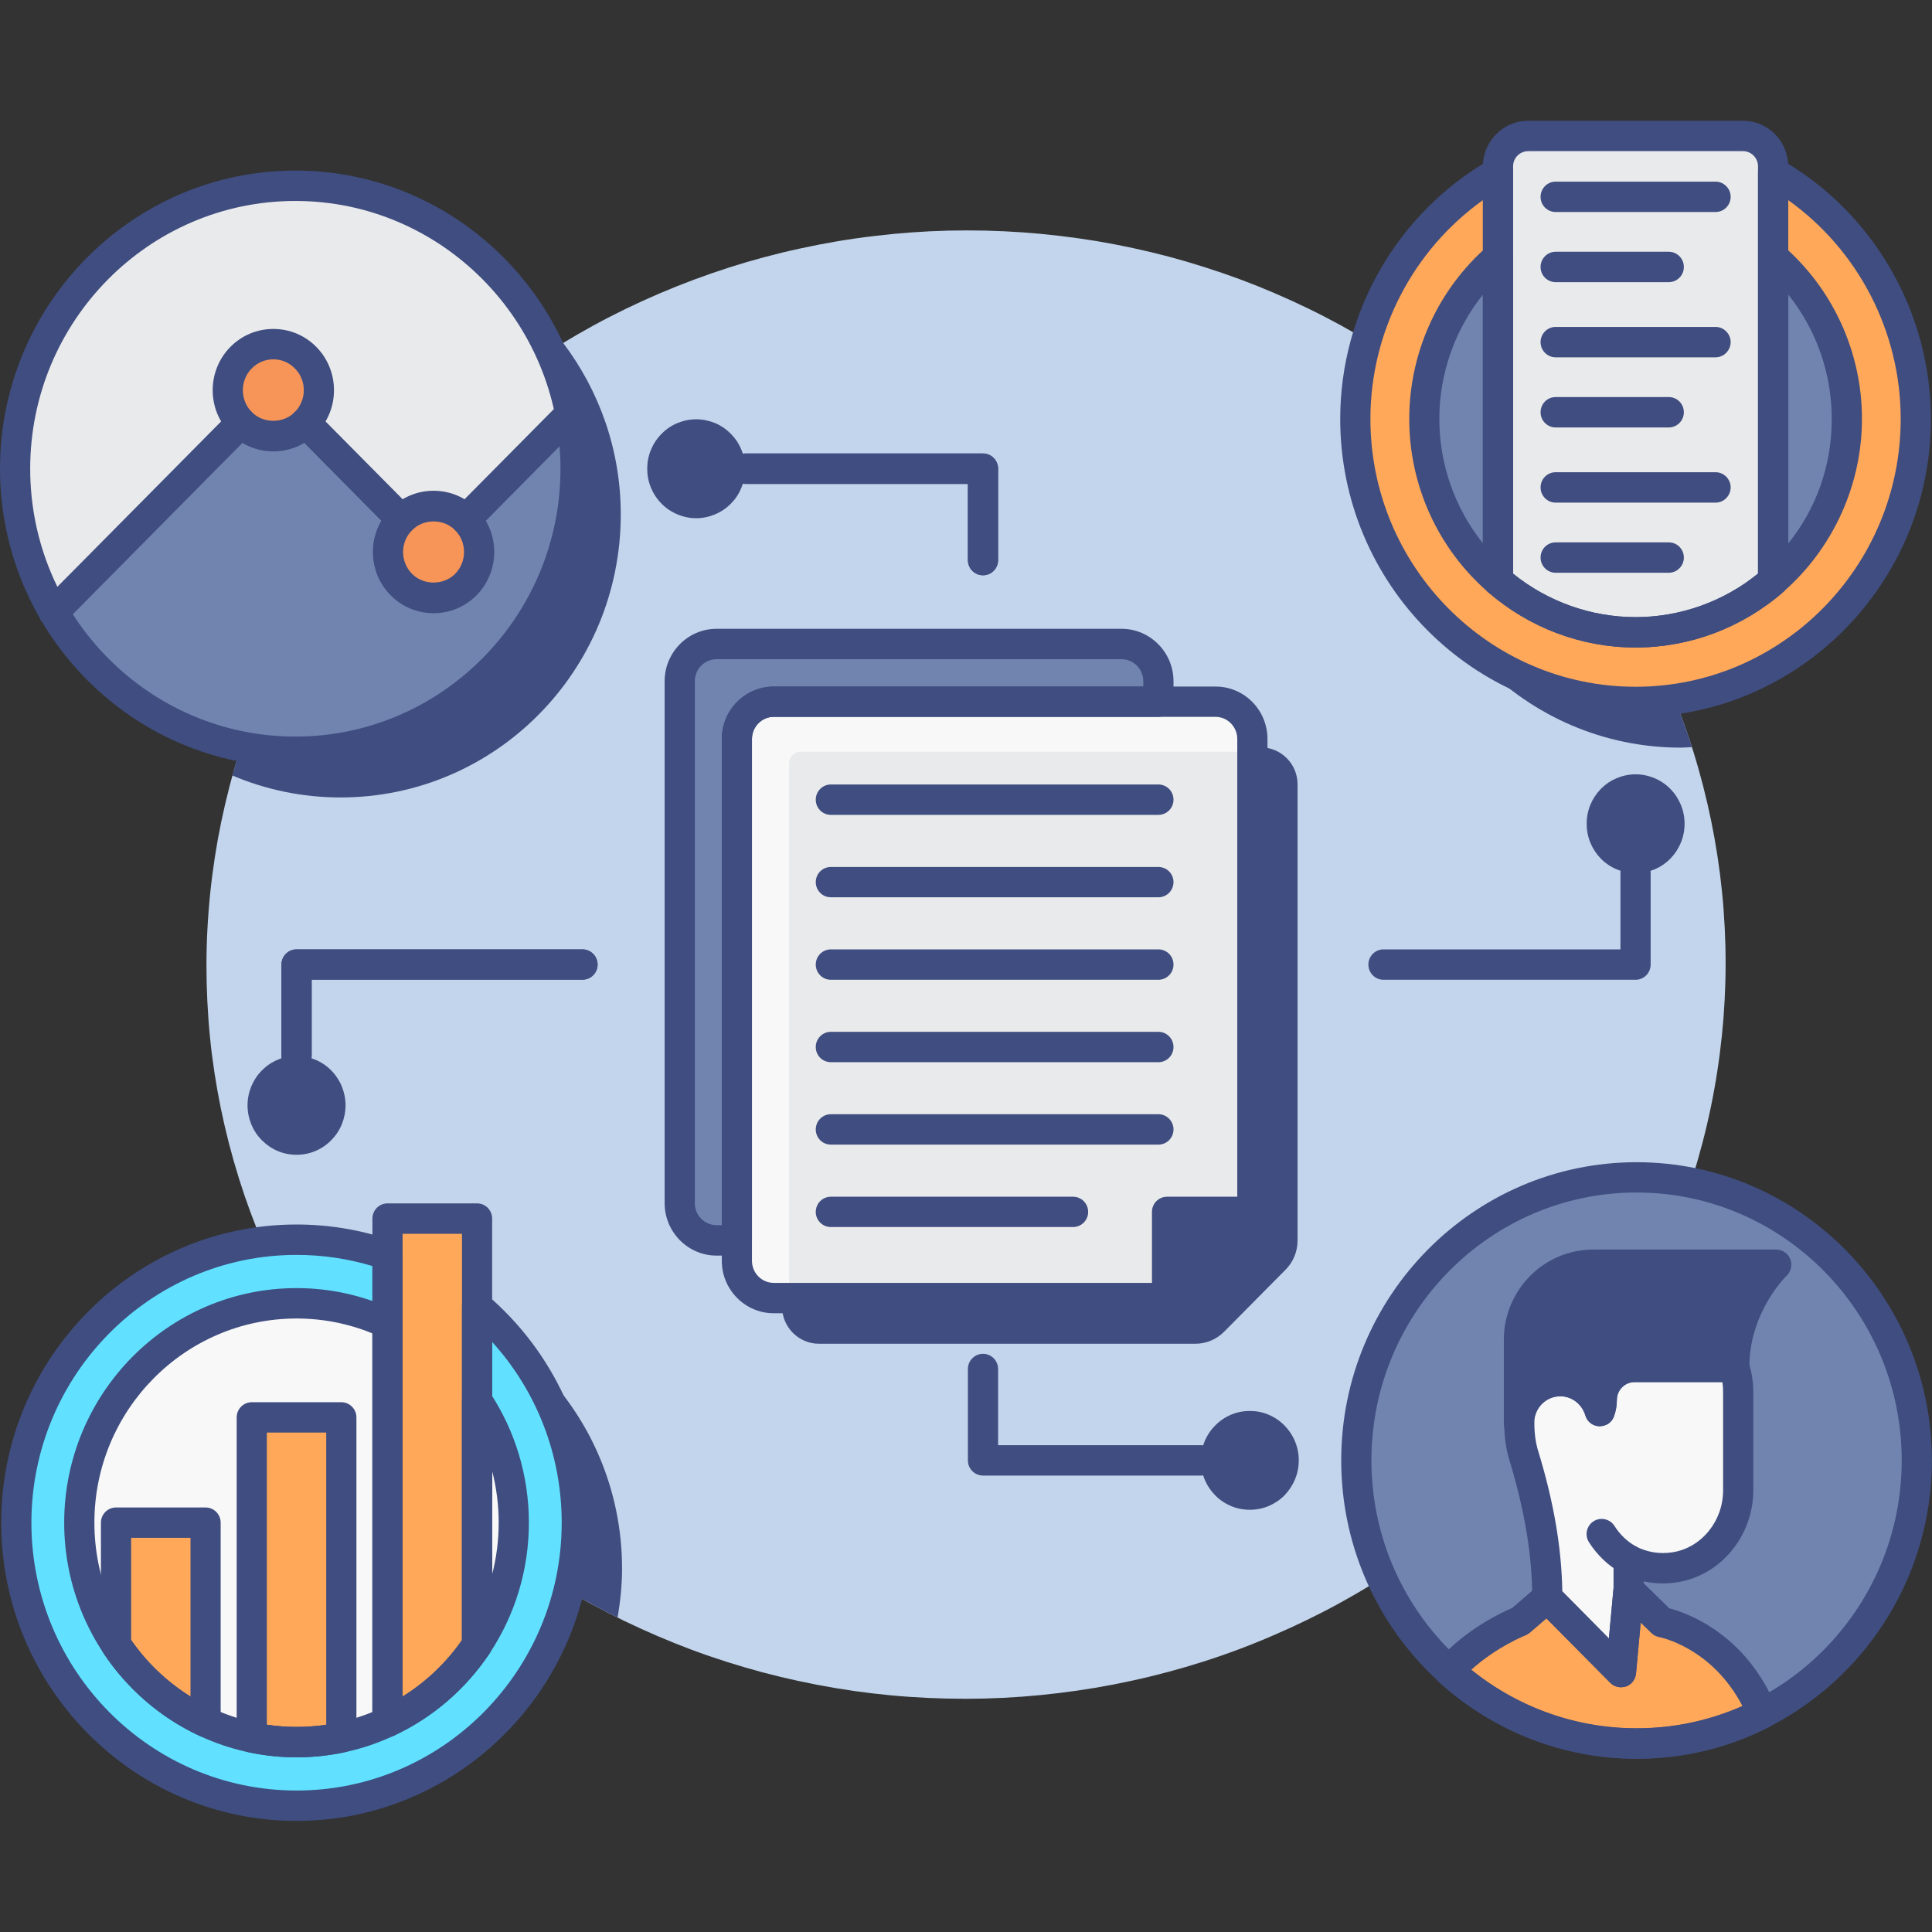<svg xmlns="http://www.w3.org/2000/svg" xmlns:xlink="http://www.w3.org/1999/xlink" width="100" zoomAndPan="magnify" viewBox="0 0 75 75" height="100" preserveAspectRatio="xMidYMid meet" version="1.0"><rect x="0" y="0" width="75" height="75" fill="#333333" stroke="none"/><defs><clipPath id="af3600f7f7"><path d="M 0 48 L 23 48 L 23 70.688 L 0 70.688 Z M 0 48 " clip-rule="nonzero"/></clipPath><clipPath id="0d6cb27a5c"><path d="M 57 4.688 L 70 4.688 L 70 26 L 57 26 Z M 57 4.688 " clip-rule="nonzero"/></clipPath><clipPath id="9a079cfdbd"><path d="M 0 47 L 23 47 L 23 70.688 L 0 70.688 Z M 0 47 " clip-rule="nonzero"/></clipPath></defs><path fill="#c2d5ec" d="M 66.98 36.719 C 67.004 37.652 66.977 38.586 66.906 39.516 C 66.832 40.445 66.715 41.371 66.547 42.293 C 66.383 43.211 66.168 44.121 65.91 45.02 C 65.652 45.922 65.348 46.809 65 47.68 C 64.652 48.551 64.262 49.402 63.824 50.234 C 63.391 51.07 62.914 51.883 62.398 52.672 C 61.879 53.461 61.324 54.223 60.727 54.961 C 60.133 55.695 59.504 56.402 58.836 57.078 C 58.168 57.754 57.469 58.398 56.738 59.008 C 56.008 59.621 55.246 60.195 54.457 60.73 C 53.664 61.27 52.848 61.77 52.008 62.23 C 51.168 62.691 50.305 63.109 49.422 63.488 C 48.539 63.871 47.641 64.207 46.723 64.5 C 45.805 64.793 44.875 65.043 43.934 65.246 C 42.988 65.453 42.039 65.613 41.082 65.727 C 40.121 65.844 39.16 65.914 38.195 65.938 C 37.23 65.961 36.266 65.938 35.301 65.871 C 34.34 65.805 33.383 65.691 32.43 65.531 C 31.48 65.371 30.539 65.168 29.609 64.922 C 28.676 64.672 27.762 64.383 26.859 64.047 C 25.961 63.711 25.078 63.332 24.215 62.914 C 23.355 62.496 22.516 62.039 21.699 61.539 C 20.887 61.039 20.098 60.504 19.336 59.93 C 18.574 59.355 17.848 58.75 17.148 58.105 C 16.449 57.461 15.785 56.789 15.152 56.082 C 14.523 55.375 13.93 54.641 13.375 53.879 C 12.82 53.117 12.305 52.328 11.832 51.516 C 11.355 50.703 10.922 49.871 10.531 49.02 C 10.141 48.168 9.797 47.297 9.492 46.41 C 9.191 45.523 8.934 44.625 8.723 43.715 C 8.512 42.805 8.348 41.887 8.23 40.961 C 8.113 40.035 8.047 39.105 8.023 38.172 C 8 37.238 8.023 36.309 8.098 35.375 C 8.168 34.445 8.289 33.52 8.453 32.598 C 8.621 31.68 8.832 30.77 9.09 29.871 C 9.348 28.969 9.652 28.086 10 27.215 C 10.348 26.344 10.742 25.488 11.176 24.656 C 11.609 23.82 12.086 23.008 12.605 22.219 C 13.121 21.43 13.68 20.668 14.273 19.934 C 14.867 19.195 15.5 18.488 16.164 17.812 C 16.832 17.137 17.531 16.492 18.262 15.883 C 18.996 15.273 19.758 14.699 20.547 14.16 C 21.336 13.621 22.152 13.121 22.992 12.66 C 23.832 12.199 24.695 11.781 25.578 11.402 C 26.461 11.023 27.363 10.688 28.281 10.391 C 29.195 10.098 30.125 9.848 31.07 9.645 C 32.012 9.438 32.961 9.277 33.922 9.164 C 34.879 9.047 35.84 8.977 36.809 8.953 C 37.773 8.93 38.738 8.953 39.699 9.02 C 40.664 9.09 41.621 9.203 42.57 9.359 C 43.523 9.52 44.465 9.723 45.395 9.969 C 46.324 10.219 47.238 10.512 48.141 10.844 C 49.043 11.18 49.922 11.559 50.785 11.977 C 51.648 12.395 52.484 12.855 53.301 13.352 C 54.117 13.852 54.906 14.387 55.664 14.961 C 56.426 15.535 57.156 16.145 57.855 16.785 C 58.555 17.43 59.219 18.105 59.848 18.809 C 60.477 19.516 61.07 20.25 61.625 21.012 C 62.18 21.777 62.695 22.562 63.172 23.375 C 63.648 24.188 64.078 25.02 64.469 25.871 C 64.859 26.727 65.207 27.594 65.508 28.48 C 65.812 29.367 66.066 30.266 66.277 31.176 C 66.488 32.086 66.652 33.004 66.77 33.93 C 66.887 34.855 66.957 35.785 66.98 36.719 Z M 66.98 36.719 " fill-opacity="1" fill-rule="nonzero"/><path fill="#3f4d80" d="M 9.02 30.105 C 10.312 30.652 11.73 30.957 13.219 30.957 C 19.23 30.957 24.098 26.039 24.098 19.969 C 24.098 17.461 23.258 15.16 21.859 13.309 C 19.77 14.578 17.812 16.121 16.043 17.938 C 12.578 21.5 10.242 25.695 9.02 30.105 Z M 9.02 30.105 " fill-opacity="1" fill-rule="nonzero"/><path fill="#3f4d80" d="M 13.266 49.898 C 12.512 49.898 11.777 49.977 11.062 50.125 C 12.578 53.082 14.648 55.832 17.281 58.223 C 19.332 60.086 21.59 61.605 23.973 62.793 C 24.082 62.172 24.148 61.535 24.148 60.887 C 24.145 54.816 19.277 49.898 13.266 49.898 Z M 13.266 49.898 " fill-opacity="1" fill-rule="nonzero"/><path fill="#3f4d80" d="M 65.68 29 C 64.23 24.438 61.578 20.168 57.727 16.664 C 56.844 15.863 55.922 15.133 54.973 14.461 C 54.59 15.582 54.371 16.781 54.371 18.039 C 54.371 24.105 59.242 29.023 65.25 29.023 C 65.395 29.023 65.535 29.008 65.68 29 Z M 65.68 29 " fill-opacity="1" fill-rule="nonzero"/><path fill="#3f4d80" d="M 48.941 29.012 L 46.727 29.012 L 46.727 28.219 C 46.727 27.422 46.086 26.773 45.293 26.773 L 29.574 26.773 C 28.785 26.773 28.145 27.422 28.145 28.219 L 28.145 48.48 C 28.145 49.277 28.785 49.926 29.574 49.926 L 30.359 49.926 L 30.359 50.719 C 30.359 51.516 31 52.164 31.793 52.164 L 46.402 52.164 C 46.824 52.164 47.227 51.996 47.527 51.691 L 49.906 49.289 C 50.207 48.988 50.371 48.578 50.371 48.152 L 50.371 30.457 C 50.375 29.66 49.734 29.012 48.941 29.012 Z M 48.941 29.012 " fill-opacity="1" fill-rule="nonzero"/><path fill="#e9eaeb" d="M 10.613 15.148 L 16.832 21.43 C 16.832 21.43 19.484 18.75 22.137 16.07 C 21.156 11.02 16.754 7.211 11.465 7.211 C 5.457 7.211 0.586 12.129 0.586 18.195 C 0.586 20.227 1.129 22.133 2.082 23.762 Z M 10.613 15.148 " fill-opacity="1" fill-rule="nonzero"/><path fill="#7184af" d="M 16.832 21.43 L 10.613 15.148 L 2.082 23.762 C 3.973 27.008 7.465 29.184 11.465 29.184 C 17.473 29.184 22.344 24.266 22.344 18.195 C 22.344 17.469 22.27 16.758 22.137 16.07 C 19.484 18.746 16.832 21.43 16.832 21.43 Z M 16.832 21.43 " fill-opacity="1" fill-rule="nonzero"/><path fill="#f79559" d="M 12.383 15.148 C 12.383 15.383 12.336 15.613 12.246 15.832 C 12.156 16.051 12.027 16.242 11.863 16.41 C 11.695 16.578 11.504 16.707 11.289 16.797 C 11.07 16.891 10.848 16.934 10.613 16.934 C 10.375 16.934 10.152 16.891 9.934 16.797 C 9.719 16.707 9.527 16.578 9.359 16.41 C 9.195 16.242 9.066 16.051 8.977 15.832 C 8.887 15.613 8.84 15.383 8.84 15.148 C 8.84 14.91 8.887 14.684 8.977 14.465 C 9.066 14.246 9.195 14.051 9.359 13.883 C 9.527 13.715 9.719 13.586 9.934 13.496 C 10.152 13.406 10.375 13.359 10.613 13.359 C 10.848 13.359 11.07 13.406 11.289 13.496 C 11.504 13.586 11.695 13.715 11.863 13.883 C 12.027 14.051 12.156 14.246 12.246 14.465 C 12.336 14.684 12.383 14.91 12.383 15.148 Z M 12.383 15.148 " fill-opacity="1" fill-rule="nonzero"/><path fill="#f79559" d="M 18.602 21.43 C 18.602 21.664 18.555 21.895 18.465 22.113 C 18.375 22.332 18.25 22.523 18.082 22.691 C 17.918 22.859 17.727 22.988 17.508 23.078 C 17.293 23.168 17.066 23.215 16.832 23.215 C 16.598 23.215 16.371 23.168 16.152 23.078 C 15.938 22.988 15.746 22.859 15.578 22.691 C 15.414 22.523 15.285 22.332 15.195 22.113 C 15.105 21.895 15.062 21.664 15.062 21.43 C 15.062 21.191 15.105 20.965 15.195 20.742 C 15.285 20.523 15.414 20.332 15.578 20.164 C 15.746 19.996 15.938 19.867 16.152 19.777 C 16.371 19.688 16.598 19.641 16.832 19.641 C 17.066 19.641 17.293 19.688 17.508 19.777 C 17.727 19.867 17.918 19.996 18.082 20.164 C 18.25 20.332 18.375 20.523 18.465 20.742 C 18.555 20.965 18.602 21.191 18.602 21.43 Z M 18.602 21.43 " fill-opacity="1" fill-rule="nonzero"/><path fill="#7184af" d="M 28.605 28.688 C 28.605 27.887 29.246 27.242 30.035 27.242 L 44.969 27.242 L 44.969 26.445 C 44.969 25.648 44.328 25 43.539 25 L 27.82 25 C 27.027 25 26.387 25.648 26.387 26.445 L 26.387 46.707 C 26.387 47.504 27.027 48.152 27.82 48.152 L 28.605 48.152 Z M 28.605 28.688 " fill-opacity="1" fill-rule="nonzero"/><path fill="#e9eaeb" d="M 45.305 50.391 L 30.035 50.391 C 29.246 50.391 28.605 49.742 28.605 48.945 L 28.605 28.688 C 28.605 27.887 29.246 27.242 30.035 27.242 L 47.188 27.242 C 47.977 27.242 48.617 27.887 48.617 28.688 L 48.617 47.047 Z M 45.305 50.391 " fill-opacity="1" fill-rule="nonzero"/><path fill="#f8f8f8" d="M 48.617 28.684 L 48.617 29.184 L 31.078 29.184 C 30.832 29.184 30.633 29.383 30.633 29.637 L 30.633 50.395 L 30.035 50.395 C 29.246 50.395 28.605 49.742 28.605 48.945 L 28.605 28.684 C 28.605 27.887 29.246 27.242 30.035 27.242 L 47.188 27.242 C 47.98 27.242 48.617 27.887 48.617 28.684 Z M 48.617 28.684 " fill-opacity="1" fill-rule="nonzero"/><path fill="#3f4d80" d="M 45.305 47.047 L 48.617 47.047 L 45.305 50.391 Z M 45.305 47.047 " fill-opacity="1" fill-rule="nonzero"/><path fill="#3f4d80" d="M 65.395 31.977 C 65.395 32.234 65.348 32.477 65.25 32.715 C 65.152 32.949 65.016 33.156 64.84 33.336 C 64.66 33.516 64.453 33.656 64.223 33.75 C 63.988 33.848 63.746 33.898 63.492 33.898 C 63.242 33.898 63 33.848 62.766 33.75 C 62.535 33.656 62.328 33.516 62.148 33.336 C 61.973 33.156 61.836 32.949 61.738 32.715 C 61.641 32.477 61.594 32.234 61.594 31.977 C 61.594 31.723 61.641 31.48 61.738 31.242 C 61.836 31.008 61.973 30.801 62.148 30.621 C 62.328 30.441 62.535 30.301 62.766 30.207 C 63 30.109 63.242 30.059 63.492 30.059 C 63.746 30.059 63.988 30.109 64.223 30.207 C 64.453 30.301 64.66 30.441 64.84 30.621 C 65.016 30.801 65.152 31.008 65.25 31.242 C 65.348 31.48 65.395 31.723 65.395 31.977 Z M 65.395 31.977 " fill-opacity="1" fill-rule="nonzero"/><path fill="#3f4d80" d="M 13.414 42.91 C 13.414 43.164 13.363 43.41 13.27 43.645 C 13.172 43.879 13.035 44.086 12.855 44.266 C 12.68 44.445 12.473 44.586 12.238 44.684 C 12.008 44.781 11.766 44.828 11.512 44.828 C 11.262 44.828 11.016 44.781 10.785 44.684 C 10.551 44.586 10.348 44.445 10.168 44.266 C 9.988 44.086 9.852 43.879 9.754 43.645 C 9.66 43.41 9.609 43.164 9.609 42.91 C 9.609 42.656 9.66 42.41 9.754 42.176 C 9.852 41.941 9.988 41.734 10.168 41.551 C 10.348 41.371 10.551 41.234 10.785 41.137 C 11.016 41.039 11.262 40.992 11.512 40.992 C 11.766 40.992 12.008 41.039 12.238 41.137 C 12.473 41.234 12.68 41.371 12.855 41.551 C 13.035 41.734 13.172 41.941 13.27 42.176 C 13.363 42.41 13.414 42.656 13.414 42.91 Z M 13.414 42.91 " fill-opacity="1" fill-rule="nonzero"/><path fill="#3f4d80" d="M 28.926 18.195 C 28.926 18.453 28.879 18.695 28.781 18.93 C 28.688 19.168 28.547 19.375 28.371 19.555 C 28.191 19.734 27.988 19.871 27.754 19.969 C 27.52 20.066 27.277 20.117 27.027 20.117 C 26.773 20.117 26.531 20.066 26.301 19.969 C 26.066 19.871 25.859 19.734 25.684 19.555 C 25.504 19.375 25.367 19.168 25.27 18.93 C 25.172 18.695 25.125 18.453 25.125 18.195 C 25.125 17.941 25.172 17.699 25.27 17.461 C 25.367 17.227 25.504 17.02 25.684 16.84 C 25.859 16.66 26.066 16.52 26.301 16.422 C 26.531 16.328 26.773 16.277 27.027 16.277 C 27.277 16.277 27.52 16.328 27.754 16.422 C 27.988 16.52 28.191 16.66 28.371 16.84 C 28.547 17.02 28.688 17.227 28.781 17.461 C 28.879 17.699 28.926 17.941 28.926 18.195 Z M 28.926 18.195 " fill-opacity="1" fill-rule="nonzero"/><path fill="#3f4d80" d="M 50.418 56.691 C 50.418 56.945 50.371 57.191 50.273 57.426 C 50.176 57.66 50.039 57.867 49.863 58.051 C 49.684 58.23 49.477 58.367 49.246 58.465 C 49.012 58.562 48.77 58.609 48.52 58.609 C 48.266 58.609 48.023 58.562 47.789 58.465 C 47.559 58.367 47.352 58.23 47.176 58.051 C 46.996 57.867 46.859 57.66 46.762 57.426 C 46.664 57.191 46.617 56.945 46.617 56.691 C 46.617 56.438 46.664 56.191 46.762 55.957 C 46.859 55.723 46.996 55.516 47.176 55.336 C 47.352 55.156 47.559 55.016 47.789 54.918 C 48.023 54.82 48.266 54.773 48.52 54.773 C 48.77 54.773 49.012 54.82 49.246 54.918 C 49.477 55.016 49.684 55.156 49.863 55.336 C 50.039 55.516 50.176 55.723 50.273 55.957 C 50.371 56.191 50.418 56.438 50.418 56.691 Z M 50.418 56.691 " fill-opacity="1" fill-rule="nonzero"/><path fill="#7184af" d="M 74.414 56.695 C 74.414 57.418 74.344 58.133 74.203 58.84 C 74.066 59.547 73.859 60.234 73.586 60.902 C 73.312 61.57 72.977 62.203 72.578 62.805 C 72.184 63.402 71.73 63.957 71.227 64.469 C 70.723 64.98 70.172 65.434 69.578 65.836 C 68.984 66.238 68.355 66.574 67.695 66.852 C 67.035 67.129 66.355 67.336 65.652 67.477 C 64.953 67.617 64.246 67.688 63.531 67.688 C 62.816 67.688 62.105 67.617 61.406 67.477 C 60.707 67.336 60.023 67.129 59.363 66.852 C 58.703 66.574 58.078 66.238 57.484 65.836 C 56.887 65.434 56.34 64.98 55.832 64.469 C 55.328 63.957 54.875 63.402 54.48 62.805 C 54.082 62.203 53.746 61.57 53.473 60.902 C 53.199 60.234 52.992 59.547 52.855 58.84 C 52.715 58.133 52.645 57.418 52.645 56.695 C 52.645 55.977 52.715 55.262 52.855 54.551 C 52.992 53.844 53.199 53.156 53.473 52.492 C 53.746 51.824 54.082 51.191 54.48 50.59 C 54.875 49.988 55.328 49.434 55.832 48.926 C 56.34 48.414 56.887 47.957 57.484 47.559 C 58.078 47.156 58.703 46.816 59.363 46.543 C 60.023 46.266 60.707 46.059 61.406 45.918 C 62.105 45.777 62.816 45.707 63.531 45.707 C 64.246 45.707 64.953 45.777 65.652 45.918 C 66.355 46.059 67.035 46.266 67.695 46.543 C 68.355 46.816 68.984 47.156 69.578 47.559 C 70.172 47.957 70.723 48.414 71.227 48.926 C 71.73 49.434 72.184 49.988 72.578 50.59 C 72.977 51.191 73.312 51.824 73.586 52.492 C 73.859 53.156 74.066 53.844 74.203 54.551 C 74.344 55.262 74.414 55.977 74.414 56.695 Z M 74.414 56.695 " fill-opacity="1" fill-rule="nonzero"/><path fill="#f8f8f8" d="M 63.453 53.062 C 62.75 53.062 62.18 53.641 62.18 54.348 C 62.18 54.5 62.152 54.641 62.105 54.777 C 61.91 54.105 61.301 53.613 60.57 53.613 C 59.738 53.613 59.062 54.258 58.98 55.078 L 58.98 55.398 C 58.992 55.742 59.035 56.082 59.125 56.402 C 59.137 56.434 59.145 56.465 59.152 56.496 C 59.699 58.293 60.066 60.145 60.066 62.023 L 62.926 64.91 L 63.223 61.707 L 63.223 60.547 C 63.75 60.824 64.371 60.945 65.027 60.84 C 66.457 60.613 67.48 59.316 67.48 57.855 L 67.48 54.035 C 67.48 53.695 67.422 53.371 67.324 53.062 Z M 63.453 53.062 " fill-opacity="1" fill-rule="nonzero"/><path fill="#ffa85a" d="M 64.508 62.969 L 63.223 61.707 L 62.926 64.91 L 60.066 62.023 L 59.012 62.934 C 59.012 62.934 57.434 63.535 56.25 64.855 C 58.18 66.613 60.727 67.688 63.527 67.688 C 65.289 67.688 66.949 67.266 68.418 66.52 C 67.156 63.445 64.508 62.969 64.508 62.969 Z M 64.508 62.969 " fill-opacity="1" fill-rule="nonzero"/><path fill="#3f4d80" d="M 68.953 49.098 L 61.852 49.098 C 60.258 49.098 58.965 50.402 58.965 52.012 L 58.965 55.238 C 58.965 54.34 59.684 53.613 60.57 53.613 C 61.301 53.613 61.906 54.105 62.105 54.777 C 62.152 54.645 62.18 54.5 62.18 54.348 C 62.18 53.641 62.75 53.062 63.453 53.062 L 67.32 53.062 C 67.32 50.629 68.953 49.098 68.953 49.098 Z M 68.953 49.098 " fill-opacity="1" fill-rule="nonzero"/><path fill="#ffa85a" d="M 68.832 6.699 L 68.832 22.543 C 67.398 23.789 65.535 24.547 63.492 24.547 C 61.453 24.547 59.59 23.789 58.152 22.543 L 58.152 6.699 C 54.848 8.582 52.613 12.156 52.613 16.262 C 52.613 22.332 57.484 27.25 63.492 27.25 C 69.5 27.25 74.371 22.332 74.371 16.262 C 74.371 12.156 72.137 8.582 68.832 6.699 Z M 68.832 6.699 " fill-opacity="1" fill-rule="nonzero"/><path fill="#7184af" d="M 58.152 9.984 C 56.402 11.504 55.289 13.75 55.289 16.262 C 55.289 18.777 56.402 21.023 58.152 22.543 Z M 58.152 9.984 " fill-opacity="1" fill-rule="nonzero"/><path fill="#7184af" d="M 68.832 9.984 L 68.832 22.543 C 68.676 22.68 68.512 22.809 68.344 22.934 C 70.375 21.426 71.695 19.004 71.695 16.262 C 71.695 13.75 70.586 11.504 68.832 9.984 Z M 68.832 9.984 " fill-opacity="1" fill-rule="nonzero"/><path fill="#e9eaeb" d="M 67.664 5.277 L 59.324 5.277 C 58.68 5.277 58.152 5.805 58.152 6.457 L 58.152 22.543 C 59.59 23.789 61.453 24.547 63.492 24.547 C 65.535 24.547 67.398 23.789 68.836 22.543 L 68.836 6.457 C 68.832 5.805 68.309 5.277 67.664 5.277 Z M 67.664 5.277 " fill-opacity="1" fill-rule="nonzero"/><g clip-path="url(#af3600f7f7)"><path fill="#61e1ff" d="M 18.52 50.711 L 18.52 63.852 C 17.66 65.145 16.457 66.188 15.043 66.844 L 15.043 48.719 C 13.938 48.336 12.75 48.125 11.512 48.125 C 5.504 48.125 0.633 53.043 0.633 59.113 C 0.633 65.18 5.504 70.098 11.512 70.098 C 17.52 70.098 22.391 65.18 22.391 59.113 C 22.391 55.742 20.887 52.727 18.52 50.711 Z M 18.52 50.711 " fill-opacity="1" fill-rule="nonzero"/></g><path fill="#f8f8f8" d="M 15.043 51.379 C 13.969 50.875 12.773 50.594 11.512 50.594 C 6.852 50.594 3.078 54.406 3.078 59.113 C 3.078 63.816 6.855 67.629 11.512 67.629 C 12.773 67.629 13.969 67.348 15.043 66.844 Z M 15.043 51.379 " fill-opacity="1" fill-rule="nonzero"/><path fill="#f8f8f8" d="M 18.52 63.852 C 19.418 62.496 19.945 60.867 19.945 59.113 C 19.945 57.355 19.418 55.727 18.52 54.371 Z M 18.52 63.852 " fill-opacity="1" fill-rule="nonzero"/><path fill="#ffa85a" d="M 18.52 63.852 L 18.52 47.305 L 15.043 47.305 L 15.043 66.844 C 16.457 66.188 17.66 65.145 18.52 63.852 Z M 18.52 63.852 " fill-opacity="1" fill-rule="nonzero"/><path fill="#ffa85a" d="M 7.98 66.844 L 7.98 59.113 L 4.504 59.113 L 4.504 63.852 C 5.363 65.145 6.566 66.188 7.98 66.844 Z M 7.98 66.844 " fill-opacity="1" fill-rule="nonzero"/><path fill="#ffa85a" d="M 11.512 67.629 C 12.109 67.629 12.688 67.566 13.25 67.445 L 13.25 55.023 L 9.773 55.023 L 9.773 67.445 C 10.336 67.566 10.918 67.629 11.512 67.629 Z M 11.512 67.629 " fill-opacity="1" fill-rule="nonzero"/><path fill="#3f4d80" d="M 41.656 47.633 L 32.254 47.633 C 31.93 47.633 31.668 47.371 31.668 47.047 C 31.668 46.719 31.93 46.457 32.254 46.457 L 41.656 46.457 C 41.98 46.457 42.242 46.719 42.242 47.047 C 42.242 47.371 41.98 47.633 41.656 47.633 Z M 41.656 47.633 " fill-opacity="1" fill-rule="nonzero"/><path fill="#3f4d80" d="M 44.969 44.434 L 32.254 44.434 C 31.93 44.434 31.668 44.172 31.668 43.844 C 31.668 43.52 31.93 43.254 32.254 43.254 L 44.969 43.254 C 45.293 43.254 45.555 43.52 45.555 43.844 C 45.555 44.172 45.293 44.434 44.969 44.434 Z M 44.969 44.434 " fill-opacity="1" fill-rule="nonzero"/><path fill="#3f4d80" d="M 44.969 34.832 L 32.254 34.832 C 31.93 34.832 31.668 34.57 31.668 34.242 C 31.668 33.918 31.93 33.656 32.254 33.656 L 44.969 33.656 C 45.293 33.656 45.555 33.918 45.555 34.242 C 45.555 34.57 45.293 34.832 44.969 34.832 Z M 44.969 34.832 " fill-opacity="1" fill-rule="nonzero"/><path fill="#3f4d80" d="M 44.969 31.633 L 32.254 31.633 C 31.93 31.633 31.668 31.371 31.668 31.043 C 31.668 30.719 31.93 30.453 32.254 30.453 L 44.969 30.453 C 45.293 30.453 45.555 30.719 45.555 31.043 C 45.555 31.371 45.293 31.633 44.969 31.633 Z M 44.969 31.633 " fill-opacity="1" fill-rule="nonzero"/><path fill="#3f4d80" d="M 44.969 38.035 L 32.254 38.035 C 31.93 38.035 31.668 37.77 31.668 37.445 C 31.668 37.117 31.93 36.855 32.254 36.855 L 44.969 36.855 C 45.293 36.855 45.555 37.117 45.555 37.445 C 45.555 37.77 45.293 38.035 44.969 38.035 Z M 44.969 38.035 " fill-opacity="1" fill-rule="nonzero"/><path fill="#3f4d80" d="M 44.969 41.234 L 32.254 41.234 C 31.93 41.234 31.668 40.973 31.668 40.645 C 31.668 40.32 31.93 40.055 32.254 40.055 L 44.969 40.055 C 45.293 40.055 45.555 40.32 45.555 40.645 C 45.555 40.973 45.293 41.234 44.969 41.234 Z M 44.969 41.234 " fill-opacity="1" fill-rule="nonzero"/><path fill="#3f4d80" d="M 28.605 48.742 L 27.816 48.742 C 26.707 48.742 25.801 47.828 25.801 46.707 L 25.801 26.445 C 25.801 25.324 26.707 24.41 27.816 24.41 L 43.539 24.41 C 44.648 24.41 45.555 25.324 45.555 26.445 L 45.555 27.242 C 45.555 27.566 45.293 27.828 44.969 27.828 L 30.035 27.828 C 29.57 27.828 29.191 28.215 29.191 28.688 L 29.191 48.152 C 29.191 48.477 28.93 48.742 28.605 48.742 Z M 27.82 25.59 C 27.352 25.59 26.973 25.973 26.973 26.445 L 26.973 46.707 C 26.973 47.18 27.352 47.562 27.82 47.562 L 28.02 47.562 L 28.02 28.688 C 28.02 27.562 28.926 26.652 30.035 26.652 L 44.383 26.652 L 44.383 26.445 C 44.383 25.973 44.004 25.59 43.539 25.59 Z M 27.82 25.59 " fill-opacity="1" fill-rule="nonzero"/><path fill="#3f4d80" d="M 45.305 50.98 L 30.035 50.98 C 28.926 50.98 28.02 50.066 28.02 48.945 L 28.02 28.688 C 28.02 27.562 28.926 26.652 30.035 26.652 L 47.188 26.652 C 48.301 26.652 49.203 27.562 49.203 28.688 L 49.203 47.047 C 49.203 47.203 49.145 47.352 49.035 47.461 L 45.723 50.809 C 45.609 50.918 45.461 50.98 45.305 50.98 Z M 30.035 27.828 C 29.57 27.828 29.191 28.215 29.191 28.684 L 29.191 48.945 C 29.191 49.418 29.57 49.801 30.035 49.801 L 45.062 49.801 L 48.031 46.801 L 48.031 28.688 C 48.031 28.215 47.652 27.828 47.188 27.828 Z M 30.035 27.828 " fill-opacity="1" fill-rule="nonzero"/><path fill="#3f4d80" d="M 45.305 50.98 C 45.23 50.98 45.152 50.965 45.082 50.938 C 44.863 50.844 44.719 50.629 44.719 50.391 L 44.719 47.047 C 44.719 46.719 44.98 46.457 45.305 46.457 L 48.617 46.457 C 48.855 46.457 49.066 46.598 49.16 46.82 C 49.25 47.039 49.199 47.293 49.031 47.461 L 45.719 50.809 C 45.609 50.918 45.457 50.98 45.305 50.98 Z M 45.891 47.633 L 45.891 48.965 L 47.207 47.633 Z M 45.891 47.633 " fill-opacity="1" fill-rule="nonzero"/><path fill="#3f4d80" d="M 38.16 22.332 C 37.836 22.332 37.574 22.07 37.574 21.742 L 37.574 18.785 L 28.926 18.785 C 28.602 18.785 28.34 18.523 28.34 18.195 C 28.34 17.871 28.602 17.605 28.926 17.605 L 38.16 17.605 C 38.484 17.605 38.746 17.871 38.746 18.195 L 38.746 21.742 C 38.746 22.07 38.484 22.332 38.16 22.332 Z M 38.16 22.332 " fill-opacity="1" fill-rule="nonzero"/><path fill="#3f4d80" d="M 38.16 22.332 C 37.836 22.332 37.574 22.07 37.574 21.742 L 37.574 18.785 L 28.926 18.785 C 28.602 18.785 28.34 18.523 28.34 18.195 C 28.34 17.871 28.602 17.605 28.926 17.605 L 38.16 17.605 C 38.484 17.605 38.746 17.871 38.746 18.195 L 38.746 21.742 C 38.746 22.07 38.484 22.332 38.16 22.332 Z M 38.16 22.332 " fill-opacity="1" fill-rule="nonzero"/><path fill="#3f4d80" d="M 46.617 57.281 L 38.16 57.281 C 37.836 57.281 37.574 57.02 37.574 56.691 L 37.574 53.145 C 37.574 52.82 37.836 52.555 38.16 52.555 C 38.484 52.555 38.746 52.82 38.746 53.145 L 38.746 56.102 L 46.617 56.102 C 46.941 56.102 47.203 56.367 47.203 56.691 C 47.203 57.02 46.941 57.281 46.617 57.281 Z M 46.617 57.281 " fill-opacity="1" fill-rule="nonzero"/><path fill="#3f4d80" d="M 11.512 41.578 C 11.188 41.578 10.926 41.316 10.926 40.988 L 10.926 37.445 C 10.926 37.117 11.188 36.855 11.512 36.855 L 22.613 36.855 C 22.934 36.855 23.199 37.117 23.199 37.445 C 23.199 37.77 22.934 38.031 22.613 38.031 L 12.098 38.031 L 12.098 40.988 C 12.098 41.316 11.836 41.578 11.512 41.578 Z M 11.512 41.578 " fill-opacity="1" fill-rule="nonzero"/><path fill="#3f4d80" d="M 11.512 41.578 C 11.188 41.578 10.926 41.316 10.926 40.988 L 10.926 37.445 C 10.926 37.117 11.188 36.855 11.512 36.855 L 22.613 36.855 C 22.934 36.855 23.199 37.117 23.199 37.445 C 23.199 37.77 22.934 38.031 22.613 38.031 L 12.098 38.031 L 12.098 40.988 C 12.098 41.316 11.836 41.578 11.512 41.578 Z M 11.512 41.578 " fill-opacity="1" fill-rule="nonzero"/><path fill="#3f4d80" d="M 63.492 38.035 L 53.707 38.035 C 53.383 38.035 53.121 37.77 53.121 37.445 C 53.121 37.117 53.383 36.855 53.707 36.855 L 62.906 36.855 L 62.906 33.898 C 62.906 33.57 63.172 33.309 63.492 33.309 C 63.816 33.309 64.078 33.57 64.078 33.898 L 64.078 37.445 C 64.078 37.77 63.816 38.035 63.492 38.035 Z M 63.492 38.035 " fill-opacity="1" fill-rule="nonzero"/><path fill="#3f4d80" d="M 62.926 65.5 C 62.773 65.5 62.621 65.438 62.512 65.328 L 59.648 62.438 C 59.539 62.328 59.48 62.18 59.48 62.023 C 59.48 60.379 59.188 58.629 58.59 56.668 L 58.57 56.602 C 58.566 56.59 58.562 56.574 58.559 56.562 C 58.465 56.219 58.41 55.844 58.395 55.418 L 58.395 55.078 C 58.508 53.883 59.445 53.027 60.57 53.027 C 61.039 53.027 61.477 53.172 61.836 53.43 C 62.152 52.859 62.762 52.477 63.453 52.477 L 67.324 52.477 C 67.578 52.477 67.801 52.641 67.879 52.883 C 68.004 53.258 68.062 53.648 68.062 54.035 L 68.062 57.855 C 68.062 59.621 66.797 61.156 65.121 61.422 C 64.676 61.496 64.234 61.48 63.809 61.387 L 63.809 61.707 L 63.512 64.965 C 63.488 65.195 63.34 65.391 63.125 65.469 C 63.059 65.488 62.992 65.5 62.926 65.5 Z M 60.648 61.777 L 62.457 63.605 L 62.637 61.652 L 62.637 60.547 C 62.637 60.34 62.742 60.152 62.918 60.043 C 63.094 59.938 63.312 59.93 63.492 60.027 C 63.938 60.258 64.434 60.34 64.934 60.258 C 66.051 60.082 66.891 59.047 66.891 57.855 L 66.891 54.035 C 66.891 53.906 66.883 53.781 66.863 53.652 L 63.453 53.652 C 63.074 53.652 62.766 53.965 62.766 54.348 C 62.766 54.559 62.73 54.77 62.656 54.977 C 62.574 55.215 62.363 55.363 62.09 55.367 C 61.836 55.363 61.613 55.191 61.543 54.945 C 61.41 54.504 61.02 54.203 60.57 54.203 C 60.047 54.203 59.613 54.605 59.562 55.137 L 59.566 55.398 C 59.574 55.691 59.613 55.961 59.676 56.203 C 59.68 56.219 59.684 56.23 59.688 56.246 L 59.711 56.324 C 60.316 58.301 60.621 60.086 60.648 61.777 Z M 60.648 61.777 " fill-opacity="1" fill-rule="nonzero"/><path fill="#3f4d80" d="M 63.219 61.137 C 63.125 61.137 63.027 61.113 62.938 61.062 C 62.434 60.781 62 60.367 61.684 59.871 C 61.508 59.594 61.59 59.23 61.863 59.055 C 62.133 58.883 62.496 58.961 62.672 59.234 C 62.883 59.57 63.172 59.848 63.508 60.031 C 63.789 60.191 63.891 60.551 63.734 60.836 C 63.625 61.027 63.426 61.137 63.219 61.137 Z M 63.219 61.137 " fill-opacity="1" fill-rule="nonzero"/><path fill="#3f4d80" d="M 63.531 68.277 C 60.695 68.277 57.973 67.219 55.855 65.293 C 55.617 65.074 55.598 64.703 55.816 64.461 C 56.918 63.23 58.316 62.586 58.703 62.422 L 59.684 61.574 C 59.918 61.375 60.262 61.387 60.48 61.605 L 62.457 63.605 L 62.637 61.652 C 62.66 61.426 62.809 61.23 63.02 61.152 C 63.23 61.074 63.469 61.125 63.629 61.285 L 64.801 62.434 C 65.48 62.613 67.777 63.41 68.961 66.293 C 69.078 66.578 68.957 66.906 68.684 67.043 C 67.074 67.863 65.34 68.277 63.531 68.277 Z M 57.113 64.824 C 58.938 66.293 61.191 67.098 63.531 67.098 C 64.965 67.098 66.348 66.809 67.645 66.234 C 66.457 63.945 64.43 63.555 64.406 63.551 C 64.289 63.531 64.184 63.473 64.102 63.391 L 63.691 62.992 L 63.508 64.965 C 63.488 65.191 63.34 65.387 63.125 65.465 C 62.91 65.539 62.672 65.488 62.512 65.328 L 60.035 62.828 L 59.395 63.379 C 59.344 63.422 59.285 63.457 59.223 63.484 C 59.211 63.488 58.105 63.922 57.113 64.824 Z M 57.113 64.824 " fill-opacity="1" fill-rule="nonzero"/><path fill="#3f4d80" d="M 58.965 55.828 C 58.641 55.828 58.379 55.562 58.379 55.238 L 58.379 52.012 C 58.379 50.078 59.934 48.508 61.852 48.508 L 68.953 48.508 C 69.191 48.508 69.41 48.656 69.5 48.879 C 69.586 49.105 69.527 49.359 69.355 49.527 C 69.324 49.555 67.91 50.941 67.91 53.062 C 67.91 53.391 67.648 53.652 67.324 53.652 L 63.453 53.652 C 63.074 53.652 62.766 53.965 62.766 54.348 C 62.766 54.559 62.73 54.77 62.656 54.977 C 62.574 55.215 62.363 55.363 62.09 55.367 C 61.836 55.363 61.613 55.191 61.543 54.945 C 61.41 54.504 61.02 54.203 60.57 54.203 C 60.008 54.203 59.551 54.668 59.551 55.238 C 59.551 55.562 59.289 55.828 58.965 55.828 Z M 60.57 53.027 C 61.039 53.027 61.477 53.172 61.832 53.43 C 62.152 52.859 62.758 52.477 63.453 52.477 L 66.766 52.477 C 66.879 51.293 67.324 50.344 67.742 49.688 L 61.848 49.688 C 60.582 49.688 59.551 50.73 59.551 52.012 L 59.551 53.281 C 59.855 53.117 60.203 53.027 60.57 53.027 Z M 60.57 53.027 " fill-opacity="1" fill-rule="nonzero"/><path fill="#3f4d80" d="M 63.531 68.27 C 57.207 68.27 52.066 63.074 52.066 56.691 C 52.066 50.309 57.207 45.117 63.531 45.117 C 69.852 45.117 74.996 50.309 74.996 56.691 C 74.996 63.074 69.852 68.27 63.531 68.27 Z M 63.531 46.293 C 57.855 46.293 53.238 50.957 53.238 56.691 C 53.238 62.426 57.855 67.09 63.531 67.09 C 69.207 67.09 73.824 62.426 73.824 56.691 C 73.824 50.957 69.207 46.293 63.531 46.293 Z M 63.531 46.293 " fill-opacity="1" fill-rule="nonzero"/><path fill="#3f4d80" d="M 63.492 27.84 C 57.172 27.84 52.027 22.648 52.027 16.262 C 52.027 12.102 54.266 8.238 57.863 6.184 C 58.047 6.082 58.27 6.082 58.449 6.188 C 58.629 6.293 58.738 6.488 58.738 6.695 L 58.738 22.27 C 60.09 23.359 61.766 23.957 63.492 23.957 C 65.219 23.957 66.898 23.359 68.246 22.27 L 68.246 6.699 C 68.246 6.488 68.359 6.293 68.539 6.188 C 68.719 6.082 68.941 6.082 69.121 6.184 C 72.723 8.238 74.957 12.102 74.957 16.266 C 74.961 22.648 69.816 27.84 63.492 27.84 Z M 57.566 7.77 C 54.852 9.707 53.199 12.875 53.199 16.262 C 53.199 21.996 57.82 26.66 63.492 26.66 C 69.168 26.66 73.785 21.996 73.785 16.262 C 73.785 12.875 72.137 9.707 69.418 7.77 L 69.418 22.543 C 69.418 22.715 69.344 22.879 69.215 22.988 C 67.621 24.375 65.59 25.137 63.492 25.137 C 61.398 25.137 59.367 24.375 57.77 22.988 C 57.641 22.879 57.566 22.715 57.566 22.543 Z M 68.836 22.543 L 68.84 22.543 Z M 68.836 22.543 " fill-opacity="1" fill-rule="nonzero"/><path fill="#3f4d80" d="M 58.152 23.133 C 58.016 23.133 57.879 23.086 57.77 22.988 C 55.824 21.301 54.707 18.848 54.707 16.266 C 54.707 13.68 55.824 11.227 57.77 9.539 C 57.945 9.387 58.191 9.352 58.398 9.449 C 58.605 9.543 58.738 9.754 58.738 9.984 L 58.738 22.543 C 58.738 22.773 58.605 22.984 58.398 23.078 C 58.32 23.113 58.238 23.133 58.152 23.133 Z M 57.566 11.438 C 56.48 12.797 55.875 14.496 55.875 16.262 C 55.875 18.031 56.48 19.73 57.566 21.09 Z M 57.566 11.438 " fill-opacity="1" fill-rule="nonzero"/><path fill="#3f4d80" d="M 68.344 23.523 C 68.164 23.523 67.984 23.441 67.871 23.285 C 67.68 23.023 67.734 22.652 67.996 22.461 C 67.996 22.457 68 22.457 68.004 22.453 C 68.086 22.395 68.168 22.328 68.25 22.266 L 68.25 9.984 C 68.25 9.75 68.383 9.543 68.59 9.445 C 68.797 9.352 69.043 9.387 69.215 9.535 C 71.164 11.227 72.281 13.68 72.281 16.262 C 72.281 18.82 71.164 21.266 69.262 22.945 C 69.25 22.961 69.234 22.977 69.215 22.988 C 69.047 23.137 68.871 23.273 68.695 23.406 C 68.691 23.406 68.691 23.406 68.691 23.41 C 68.586 23.484 68.465 23.523 68.344 23.523 Z M 69.422 11.438 L 69.422 21.094 C 70.512 19.742 71.109 18.059 71.109 16.266 C 71.109 14.496 70.508 12.797 69.422 11.438 Z M 69.422 11.438 " fill-opacity="1" fill-rule="nonzero"/><g clip-path="url(#0d6cb27a5c)"><path fill="#3f4d80" d="M 63.492 25.137 C 61.398 25.137 59.367 24.375 57.77 22.988 C 57.641 22.879 57.566 22.715 57.566 22.543 L 57.566 6.457 C 57.566 5.484 58.355 4.688 59.324 4.688 L 67.664 4.688 C 68.633 4.688 69.418 5.484 69.418 6.457 L 69.418 22.543 C 69.418 22.715 69.344 22.879 69.215 22.988 C 67.621 24.375 65.59 25.137 63.492 25.137 Z M 58.738 22.27 C 60.09 23.359 61.766 23.957 63.492 23.957 C 65.219 23.957 66.898 23.359 68.246 22.27 L 68.246 6.457 C 68.246 6.133 67.984 5.867 67.664 5.867 L 59.324 5.867 C 59 5.867 58.738 6.133 58.738 6.457 Z M 68.836 22.543 L 68.84 22.543 Z M 68.836 22.543 " fill-opacity="1" fill-rule="nonzero"/></g><path fill="#3f4d80" d="M 66.598 19.512 L 60.391 19.512 C 60.066 19.512 59.805 19.246 59.805 18.922 C 59.805 18.594 60.066 18.332 60.391 18.332 L 66.598 18.332 C 66.918 18.332 67.184 18.594 67.184 18.922 C 67.184 19.246 66.918 19.512 66.598 19.512 Z M 66.598 19.512 " fill-opacity="1" fill-rule="nonzero"/><path fill="#3f4d80" d="M 64.781 22.234 L 60.391 22.234 C 60.066 22.234 59.805 21.969 59.805 21.645 C 59.805 21.316 60.066 21.055 60.391 21.055 L 64.781 21.055 C 65.105 21.055 65.367 21.316 65.367 21.645 C 65.367 21.969 65.105 22.234 64.781 22.234 Z M 64.781 22.234 " fill-opacity="1" fill-rule="nonzero"/><path fill="#3f4d80" d="M 66.598 8.23 L 60.391 8.23 C 60.066 8.23 59.805 7.969 59.805 7.641 C 59.805 7.316 60.066 7.051 60.391 7.051 L 66.598 7.051 C 66.918 7.051 67.184 7.316 67.184 7.641 C 67.184 7.969 66.918 8.23 66.598 8.23 Z M 66.598 8.23 " fill-opacity="1" fill-rule="nonzero"/><path fill="#3f4d80" d="M 64.781 10.953 L 60.391 10.953 C 60.066 10.953 59.805 10.691 59.805 10.363 C 59.805 10.039 60.066 9.773 60.391 9.773 L 64.781 9.773 C 65.105 9.773 65.367 10.039 65.367 10.363 C 65.367 10.691 65.105 10.953 64.781 10.953 Z M 64.781 10.953 " fill-opacity="1" fill-rule="nonzero"/><path fill="#3f4d80" d="M 66.598 13.871 L 60.391 13.871 C 60.066 13.871 59.805 13.605 59.805 13.281 C 59.805 12.957 60.066 12.691 60.391 12.691 L 66.598 12.691 C 66.918 12.691 67.184 12.957 67.184 13.281 C 67.184 13.605 66.918 13.871 66.598 13.871 Z M 66.598 13.871 " fill-opacity="1" fill-rule="nonzero"/><path fill="#3f4d80" d="M 64.781 16.594 L 60.391 16.594 C 60.066 16.594 59.805 16.328 59.805 16.004 C 59.805 15.676 60.066 15.414 60.391 15.414 L 64.781 15.414 C 65.105 15.414 65.367 15.676 65.367 16.004 C 65.367 16.328 65.105 16.594 64.781 16.594 Z M 64.781 16.594 " fill-opacity="1" fill-rule="nonzero"/><g clip-path="url(#9a079cfdbd)"><path fill="#3f4d80" d="M 11.512 70.688 C 5.191 70.688 0.047 65.496 0.047 59.109 C 0.047 52.727 5.191 47.535 11.512 47.535 C 12.781 47.535 14.035 47.746 15.234 48.164 C 15.473 48.246 15.629 48.469 15.629 48.719 L 15.629 65.859 C 16.535 65.293 17.32 64.551 17.934 63.668 L 17.934 50.711 C 17.934 50.48 18.066 50.273 18.273 50.176 C 18.48 50.078 18.723 50.113 18.898 50.262 C 21.488 52.469 22.977 55.695 22.977 59.113 C 22.977 65.496 17.832 70.688 11.512 70.688 Z M 11.512 48.715 C 5.836 48.715 1.219 53.379 1.219 59.113 C 1.219 64.844 5.836 69.508 11.512 69.508 C 17.188 69.508 21.805 64.844 21.805 59.109 C 21.805 56.492 20.836 54 19.105 52.094 L 19.105 63.852 C 19.105 63.969 19.07 64.082 19.008 64.18 C 18.082 65.57 16.797 66.676 15.289 67.379 C 15.109 67.465 14.898 67.449 14.73 67.344 C 14.559 67.234 14.457 67.047 14.457 66.844 L 14.457 49.148 C 13.504 48.859 12.512 48.715 11.512 48.715 Z M 18.52 63.852 L 18.527 63.852 Z M 18.52 63.852 " fill-opacity="1" fill-rule="nonzero"/></g><path fill="#3f4d80" d="M 11.512 68.219 C 6.539 68.219 2.492 64.133 2.492 59.113 C 2.492 54.09 6.539 50.004 11.512 50.004 C 12.828 50.004 14.098 50.289 15.289 50.844 C 15.5 50.941 15.629 51.148 15.629 51.379 L 15.629 66.844 C 15.629 67.074 15.496 67.281 15.289 67.379 C 14.098 67.938 12.828 68.219 11.512 68.219 Z M 11.512 51.184 C 7.184 51.184 3.664 54.738 3.664 59.109 C 3.664 63.484 7.184 67.039 11.512 67.039 C 12.531 67.039 13.523 66.844 14.457 66.461 L 14.457 51.762 C 13.52 51.379 12.531 51.184 11.512 51.184 Z M 11.512 51.184 " fill-opacity="1" fill-rule="nonzero"/><path fill="#3f4d80" d="M 18.52 64.441 C 18.465 64.441 18.406 64.43 18.352 64.414 C 18.102 64.34 17.934 64.109 17.934 63.852 L 17.934 54.371 C 17.934 54.113 18.102 53.883 18.352 53.809 C 18.598 53.73 18.863 53.828 19.008 54.043 C 20.004 55.547 20.531 57.297 20.531 59.109 C 20.531 60.926 20.004 62.676 19.008 64.18 C 18.898 64.344 18.711 64.441 18.52 64.441 Z M 19.105 57.105 L 19.105 61.117 C 19.273 60.469 19.359 59.793 19.359 59.109 C 19.359 58.426 19.273 57.754 19.105 57.105 Z M 19.105 57.105 " fill-opacity="1" fill-rule="nonzero"/><path fill="#3f4d80" d="M 15.043 67.434 C 14.934 67.434 14.824 67.402 14.73 67.34 C 14.562 67.234 14.457 67.047 14.457 66.844 L 14.457 47.305 C 14.457 46.98 14.719 46.715 15.043 46.715 L 18.52 46.715 C 18.844 46.715 19.105 46.98 19.105 47.305 L 19.105 63.852 C 19.105 63.969 19.07 64.082 19.008 64.18 C 18.082 65.57 16.797 66.676 15.293 67.379 C 15.211 67.418 15.129 67.434 15.043 67.434 Z M 15.629 47.895 L 15.629 65.859 C 16.535 65.297 17.32 64.551 17.934 63.668 L 17.934 47.895 Z M 18.52 63.852 L 18.527 63.852 Z M 18.52 63.852 " fill-opacity="1" fill-rule="nonzero"/><path fill="#3f4d80" d="M 7.98 67.434 C 7.895 67.434 7.812 67.418 7.73 67.379 C 6.227 66.676 4.941 65.57 4.016 64.176 C 3.953 64.082 3.918 63.969 3.918 63.852 L 3.918 59.109 C 3.918 58.785 4.18 58.52 4.504 58.52 L 7.98 58.52 C 8.305 58.52 8.566 58.785 8.566 59.109 L 8.566 66.844 C 8.566 67.047 8.461 67.234 8.293 67.34 C 8.199 67.402 8.09 67.434 7.98 67.434 Z M 5.09 63.668 C 5.703 64.551 6.488 65.297 7.395 65.859 L 7.395 59.699 L 5.09 59.699 Z M 5.09 63.668 " fill-opacity="1" fill-rule="nonzero"/><path fill="#3f4d80" d="M 11.512 68.219 C 10.891 68.219 10.262 68.152 9.652 68.023 C 9.383 67.965 9.188 67.727 9.188 67.445 L 9.188 55.023 C 9.188 54.699 9.449 54.434 9.773 54.434 L 13.25 54.434 C 13.574 54.434 13.836 54.699 13.836 55.023 L 13.836 67.445 C 13.836 67.727 13.641 67.965 13.371 68.023 C 12.758 68.152 12.133 68.219 11.512 68.219 Z M 10.359 66.953 C 11.125 67.066 11.902 67.066 12.664 66.953 L 12.664 55.613 L 10.359 55.613 Z M 10.359 66.953 " fill-opacity="1" fill-rule="nonzero"/><path fill="#3f4d80" d="M 18.082 20.754 C 17.934 20.754 17.785 20.695 17.668 20.582 C 17.441 20.352 17.438 19.98 17.668 19.75 L 21.727 15.652 C 21.953 15.422 22.324 15.418 22.555 15.648 C 22.781 15.879 22.785 16.25 22.555 16.484 L 18.5 20.582 C 18.383 20.695 18.234 20.754 18.082 20.754 Z M 18.082 20.754 " fill-opacity="1" fill-rule="nonzero"/><path fill="#3f4d80" d="M 15.578 20.754 C 15.43 20.754 15.277 20.695 15.164 20.582 L 11.449 16.828 C 11.219 16.598 11.219 16.223 11.449 15.992 C 11.68 15.762 12.047 15.766 12.277 15.996 L 15.996 19.75 C 16.223 19.98 16.223 20.352 15.992 20.582 C 15.879 20.695 15.73 20.754 15.578 20.754 Z M 15.578 20.754 " fill-opacity="1" fill-rule="nonzero"/><path fill="#3f4d80" d="M 2.082 24.352 C 1.93 24.352 1.781 24.293 1.668 24.18 C 1.438 23.949 1.438 23.578 1.664 23.348 L 8.945 15.996 C 9.172 15.766 9.543 15.762 9.773 15.992 C 10.004 16.223 10.004 16.598 9.773 16.828 L 2.496 24.18 C 2.383 24.293 2.23 24.352 2.082 24.352 Z M 2.082 24.352 " fill-opacity="1" fill-rule="nonzero"/><path fill="#3f4d80" d="M 11.465 29.773 C 5.145 29.773 0 24.578 0 18.195 C 0 11.812 5.145 6.621 11.465 6.621 C 17.785 6.621 22.93 11.812 22.93 18.195 C 22.93 24.582 17.785 29.773 11.465 29.773 Z M 11.465 7.801 C 5.789 7.801 1.172 12.465 1.172 18.195 C 1.172 23.93 5.789 28.594 11.465 28.594 C 17.141 28.594 21.758 23.93 21.758 18.195 C 21.758 12.465 17.141 7.801 11.465 7.801 Z M 11.465 7.801 " fill-opacity="1" fill-rule="nonzero"/><path fill="#3f4d80" d="M 10.613 17.523 C 9.98 17.523 9.391 17.277 8.945 16.828 C 8.027 15.902 8.027 14.395 8.945 13.465 C 9.391 13.016 9.98 12.77 10.613 12.77 C 11.242 12.77 11.832 13.016 12.277 13.465 C 13.195 14.395 13.195 15.902 12.277 16.828 C 11.832 17.277 11.242 17.523 10.613 17.523 Z M 10.613 13.949 C 10.297 13.949 9.996 14.074 9.773 14.301 C 9.312 14.766 9.312 15.527 9.773 15.996 C 10.219 16.449 11 16.449 11.445 15.996 C 11.91 15.527 11.91 14.766 11.445 14.301 C 11.223 14.074 10.926 13.949 10.613 13.949 Z M 10.613 13.949 " fill-opacity="1" fill-rule="nonzero"/><path fill="#3f4d80" d="M 16.832 23.805 C 16.203 23.805 15.609 23.559 15.164 23.109 C 14.246 22.18 14.246 20.676 15.164 19.746 C 15.609 19.297 16.203 19.051 16.832 19.051 C 17.461 19.051 18.055 19.297 18.5 19.746 C 19.414 20.676 19.414 22.18 18.5 23.109 C 18.051 23.559 17.461 23.805 16.832 23.805 Z M 15.996 22.277 C 16.441 22.727 17.219 22.727 17.668 22.277 C 18.129 21.809 18.129 21.047 17.668 20.582 C 17.223 20.129 16.441 20.129 15.996 20.582 C 15.531 21.047 15.531 21.809 15.996 22.277 Z M 15.996 22.277 " fill-opacity="1" fill-rule="nonzero"/></svg>